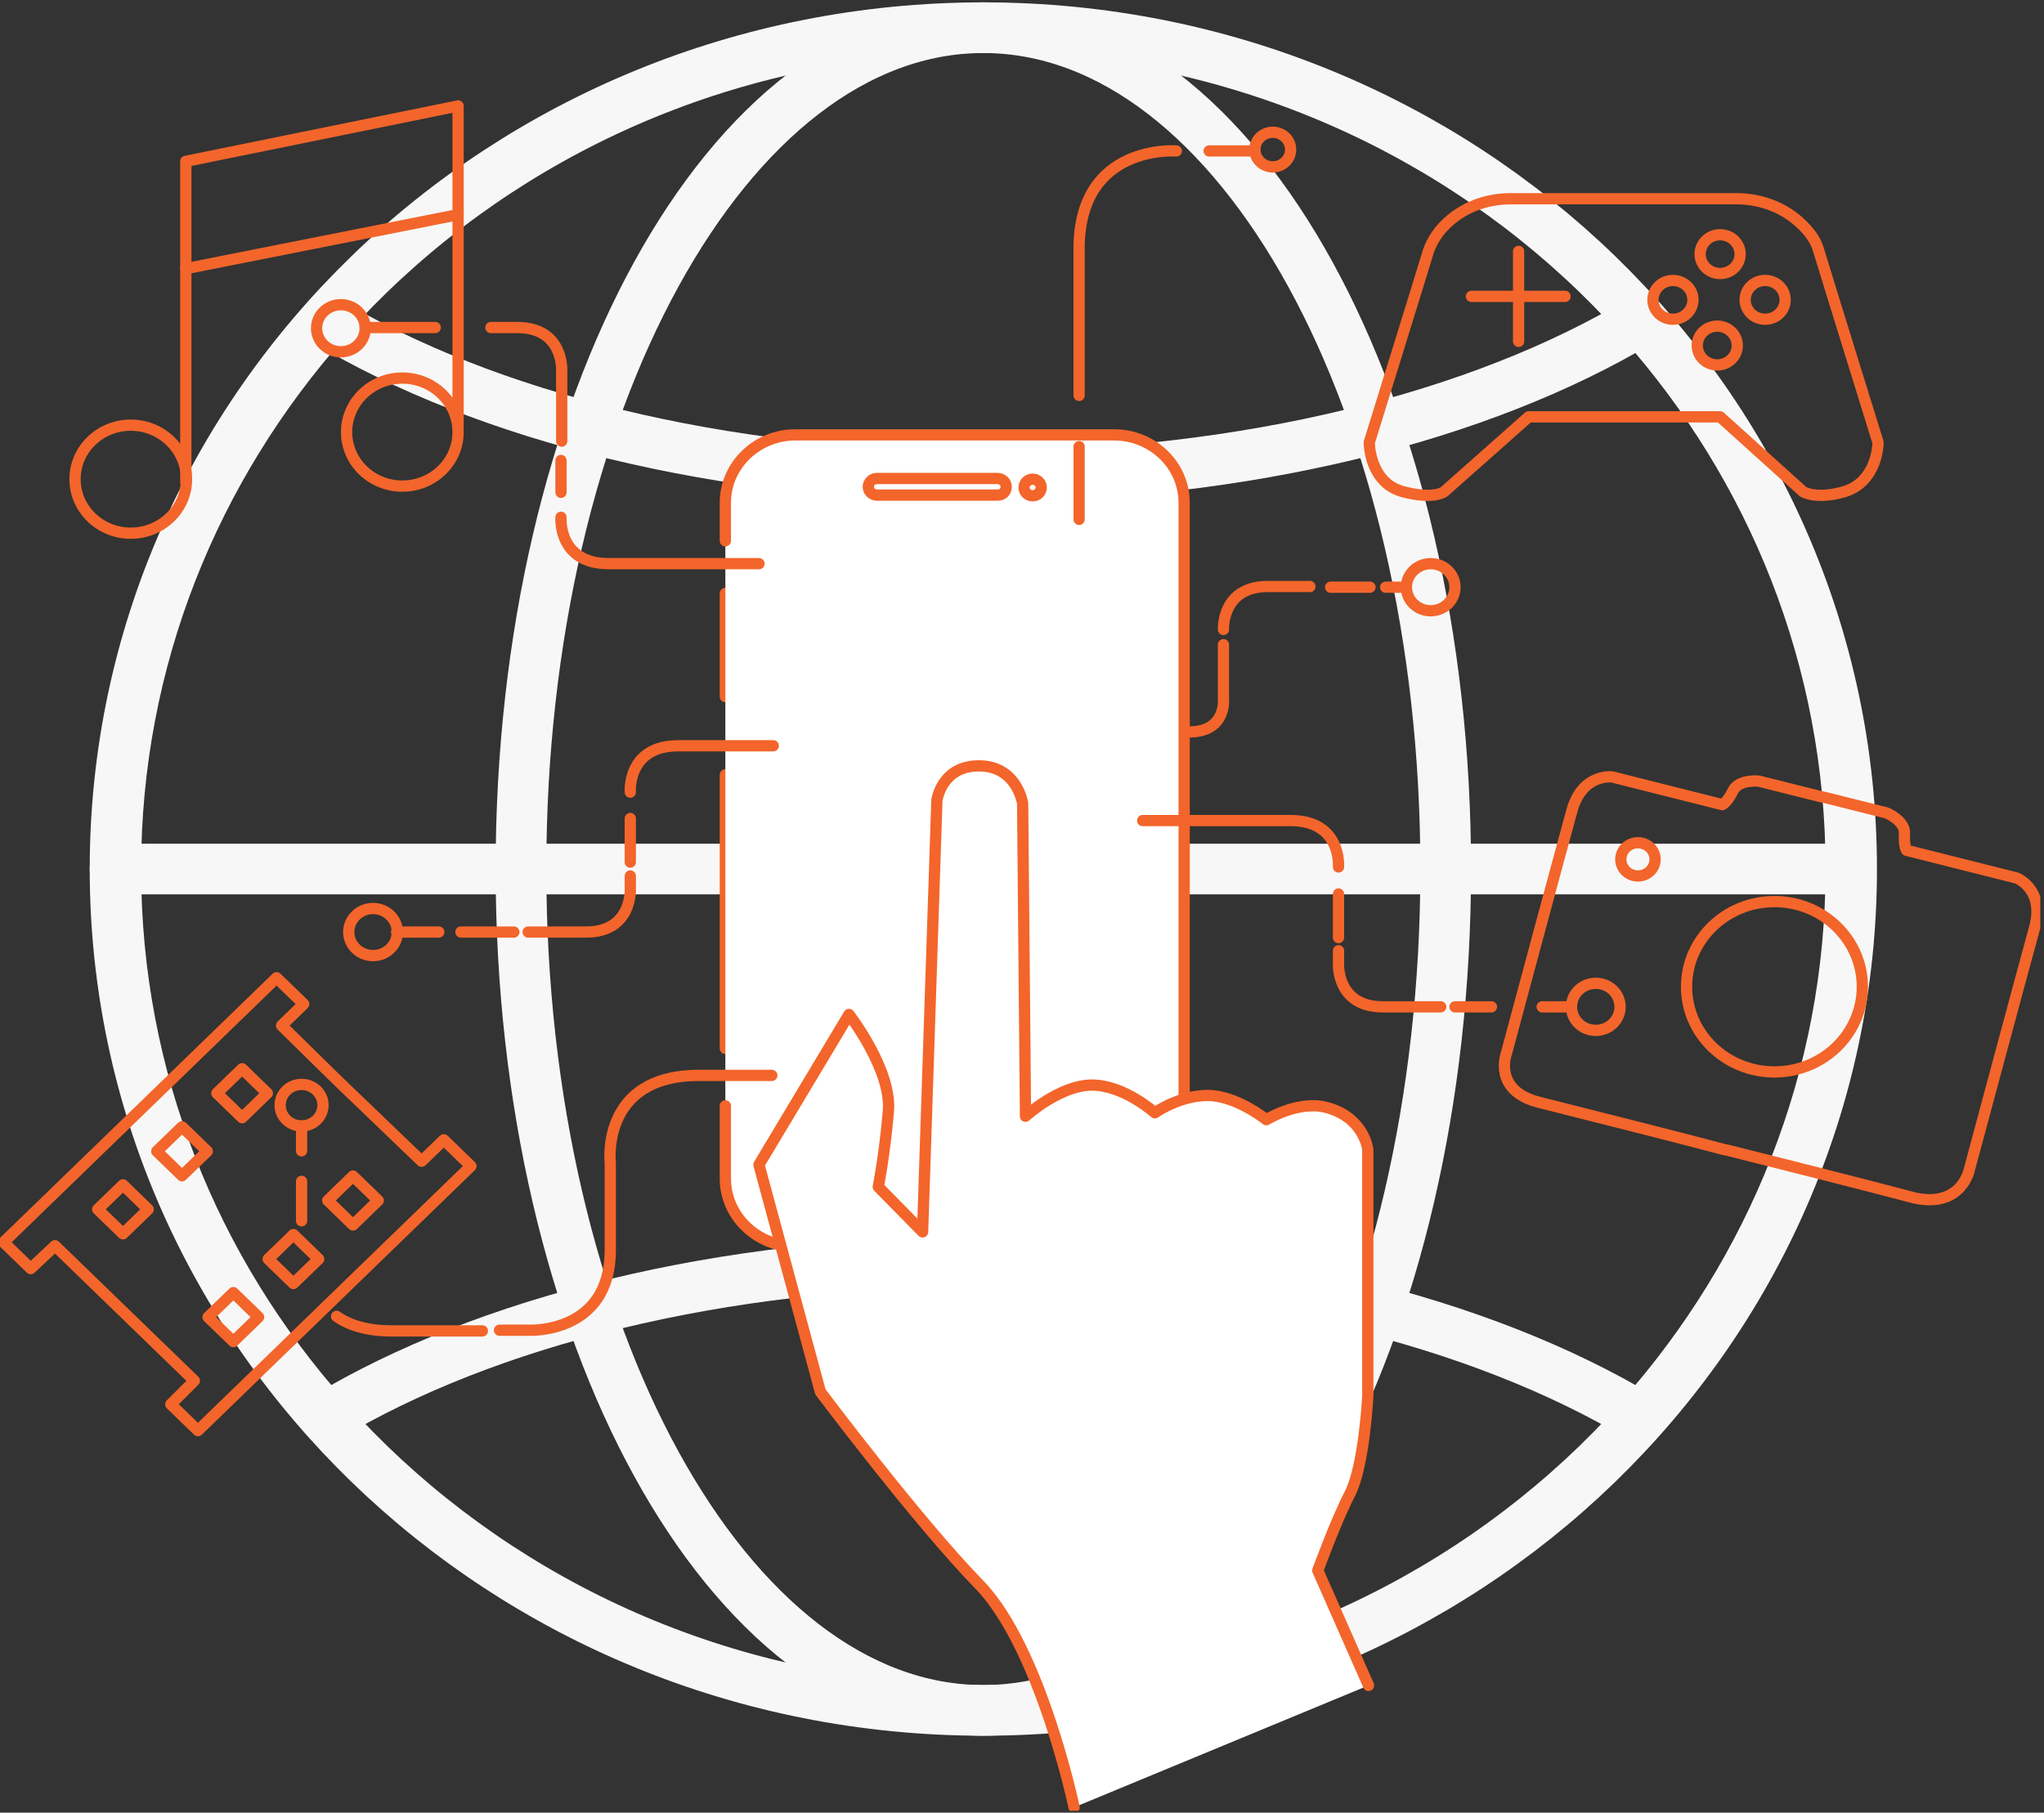 <svg viewBox="0 0 363 322" fill="none" xmlns="http://www.w3.org/2000/svg">
<rect x="0" y="0" width="363" height="322" fill="#333333" stroke="none"/>
<g clip-path="url(#clip0)">
<path d="M174.634 303.824C259.797 303.824 328.835 236.912 328.835 154.372C328.835 71.832 259.797 4.92 174.634 4.92C89.471 4.92 20.433 71.832 20.433 154.372C20.433 236.912 89.471 303.824 174.634 303.824Z" stroke="#F7F7F7" stroke-width="9" stroke-miterlimit="10" stroke-linecap="round" stroke-linejoin="round"/>
<path d="M174.634 303.824C219.984 303.824 256.747 236.912 256.747 154.372C256.747 71.832 219.984 4.92 174.634 4.92C129.284 4.92 92.52 71.832 92.52 154.372C92.52 236.912 129.284 303.824 174.634 303.824Z" stroke="#F7F7F7" stroke-width="9" stroke-miterlimit="10" stroke-linecap="round" stroke-linejoin="round"/>
<path d="M174.634 224.116C221.338 224.116 263.093 234.818 291.395 251.793C314.62 225.592 328.707 191.643 328.707 154.372C328.707 117.101 314.62 83.029 291.395 56.952C263.093 73.926 221.338 84.628 174.634 84.628C127.929 84.628 86.175 73.926 57.873 56.952C34.648 83.152 20.56 117.101 20.56 154.372C20.56 191.643 34.648 225.715 57.873 251.793C86.175 234.818 127.929 224.116 174.634 224.116Z" stroke="#F7F7F7" stroke-width="9" stroke-miterlimit="10" stroke-linecap="round" stroke-linejoin="round"/>
<path d="M20.433 154.372H328.708" stroke="#F7F7F7" stroke-width="9" stroke-miterlimit="10" stroke-linecap="round" stroke-linejoin="round"/>
<path d="M254.082 108.491C256.465 108.491 258.397 106.619 258.397 104.309C258.397 101.999 256.465 100.127 254.082 100.127C251.699 100.127 249.767 101.999 249.767 104.309C249.767 106.619 251.699 108.491 254.082 108.491Z" stroke="#F3652B" stroke-width="2" stroke-miterlimit="10" stroke-linecap="round" stroke-linejoin="round"/>
<path d="M246.086 104.309C251.035 104.309 249.512 104.309 249.512 104.309" stroke="#F3652B" stroke-width="2" stroke-miterlimit="10" stroke-linecap="round" stroke-linejoin="round"/>
<path d="M236.314 104.309C238.726 104.309 241.137 104.309 243.295 104.309" stroke="#F3652B" stroke-width="2" stroke-miterlimit="10" stroke-linecap="round" stroke-linejoin="round"/>
<path d="M217.277 111.812C217.277 111.812 216.896 104.186 225.146 104.186C227.938 104.186 227.303 104.186 232.634 104.186" stroke="#F3652B" stroke-width="2" stroke-miterlimit="10" stroke-linecap="round" stroke-linejoin="round"/>
<path d="M217.277 114.518V124.113C217.277 124.113 217.911 130.017 211.185 130.017C204.458 130.017 206.235 130.017 206.235 130.017" stroke="#F3652B" stroke-width="2" stroke-miterlimit="10" stroke-linecap="round" stroke-linejoin="round"/>
<path d="M128.818 123.743V105.416" stroke="#F3652B" stroke-width="2" stroke-miterlimit="10" stroke-linecap="round" stroke-linejoin="round"/>
<path d="M128.818 186.23V137.643" stroke="#F3652B" stroke-width="2" stroke-miterlimit="10" stroke-linecap="round" stroke-linejoin="round"/>
<path d="M128.818 96.067V89.302C128.818 82.66 134.402 77.247 141.255 77.247H197.859C204.713 77.247 210.297 82.66 210.297 89.302V209.355C210.297 215.998 204.713 221.41 197.859 221.41H141.255C134.402 221.41 128.818 215.998 128.818 209.355V196.44" fill="white"/>
<path d="M128.818 96.067V89.302C128.818 82.66 134.402 77.247 141.255 77.247H197.859C204.712 77.247 210.297 82.66 210.297 89.302V209.355C210.297 215.998 204.712 221.41 197.859 221.41H141.255C134.402 221.41 128.818 215.998 128.818 209.355V196.44" stroke="#F3652B" stroke-width="2" stroke-miterlimit="10" stroke-linecap="round" stroke-linejoin="round"/>
<path d="M177.172 87.949H155.724C154.962 87.949 154.201 87.334 154.201 86.473C154.201 85.735 154.835 84.997 155.724 84.997H177.172C177.934 84.997 178.695 85.612 178.695 86.473C178.695 87.334 178.061 87.949 177.172 87.949Z" stroke="#F3652B" stroke-width="2" stroke-miterlimit="10" stroke-linecap="round" stroke-linejoin="round"/>
<path d="M183.39 88.073C184.231 88.073 184.913 87.412 184.913 86.597C184.913 85.782 184.231 85.121 183.39 85.121C182.549 85.121 181.867 85.782 181.867 86.597C181.867 87.412 182.549 88.073 183.39 88.073Z" stroke="#F3652B" stroke-width="2" stroke-miterlimit="10" stroke-linecap="round" stroke-linejoin="round"/>
<path d="M190.752 321.044C190.752 321.044 184.787 292.63 173.872 281.437C162.957 270.243 145.697 247.241 145.697 247.241L134.782 206.895L150.774 180.203C150.774 180.203 158.515 190.166 157.754 197.547C157.119 205.05 155.977 210.831 155.977 210.831L163.846 218.827L166.384 142.194C166.384 142.194 167.146 136.044 173.872 136.044C180.598 136.044 181.614 142.686 181.614 142.686L182.121 198.285C182.121 198.285 188.213 192.749 193.924 192.749C199.636 192.749 205.093 197.67 205.093 197.67C205.093 197.67 209.408 194.595 214.485 194.595C219.561 194.595 224.892 198.9 224.892 198.9C224.892 198.9 230.476 195.456 235.425 196.686C242.279 198.408 242.913 204.189 242.913 204.189V247.979C242.913 247.979 242.279 260.403 239.741 265.323C237.202 270.243 234.029 278.976 234.029 278.976L243.04 299.395" fill="white"/>
<path d="M190.752 321.044C190.752 321.044 184.787 292.63 173.872 281.437C162.957 270.243 145.697 247.241 145.697 247.241L134.782 206.895L150.774 180.203C150.774 180.203 158.515 190.166 157.754 197.547C157.119 205.05 155.977 210.831 155.977 210.831L163.846 218.827L166.384 142.194C166.384 142.194 167.146 136.044 173.872 136.044C180.598 136.044 181.614 142.686 181.614 142.686L182.121 198.285C182.121 198.285 188.213 192.749 193.924 192.749C199.636 192.749 205.093 197.67 205.093 197.67C205.093 197.67 209.408 194.595 214.485 194.595C219.561 194.595 224.892 198.9 224.892 198.9C224.892 198.9 230.476 195.456 235.425 196.686C242.279 198.408 242.913 204.189 242.913 204.189V247.979C242.913 247.979 242.279 260.403 239.741 265.323C237.202 270.243 234.029 278.976 234.029 278.976L243.04 299.395" stroke="#F3652B" stroke-width="2" stroke-miterlimit="10" stroke-linecap="round" stroke-linejoin="round"/>
<path d="M333.53 78.6C333.53 78.6 324.9 50.801 322.996 44.528C322.489 42.683 321.347 41.207 320.077 39.977C317.032 36.902 312.716 35.303 308.401 35.303H288.983H287.714H268.296C263.854 35.303 259.666 36.902 256.62 39.977C255.351 41.207 254.336 42.806 253.701 44.528C251.798 50.801 243.167 78.6 243.167 78.6C243.167 78.6 243.167 85.735 249.132 87.334C254.717 88.81 256.493 87.334 256.493 87.334L271.469 74.049H287.841H289.11H305.482L320.204 87.334C320.204 87.334 322.489 88.81 327.565 87.334C333.53 85.489 333.53 78.6 333.53 78.6Z" stroke="#F3652B" stroke-width="2" stroke-miterlimit="10" stroke-linecap="round" stroke-linejoin="round"/>
<path d="M305.482 48.587C307.445 48.587 309.036 47.045 309.036 45.143C309.036 43.241 307.445 41.699 305.482 41.699C303.52 41.699 301.929 43.241 301.929 45.143C301.929 47.045 303.52 48.587 305.482 48.587Z" stroke="#F3652B" stroke-width="2" stroke-miterlimit="10" stroke-linecap="round" stroke-linejoin="round"/>
<path d="M313.478 56.706C315.441 56.706 317.032 55.164 317.032 53.261C317.032 51.359 315.441 49.817 313.478 49.817C311.515 49.817 309.924 51.359 309.924 53.261C309.924 55.164 311.515 56.706 313.478 56.706Z" stroke="#F3652B" stroke-width="2" stroke-miterlimit="10" stroke-linecap="round" stroke-linejoin="round"/>
<path d="M297.105 56.706C299.068 56.706 300.659 55.164 300.659 53.261C300.659 51.359 299.068 49.817 297.105 49.817C295.143 49.817 293.552 51.359 293.552 53.261C293.552 55.164 295.143 56.706 297.105 56.706Z" stroke="#F3652B" stroke-width="2" stroke-miterlimit="10" stroke-linecap="round" stroke-linejoin="round"/>
<path d="M304.974 64.824C306.937 64.824 308.528 63.282 308.528 61.38C308.528 59.477 306.937 57.935 304.974 57.935C303.011 57.935 301.42 59.477 301.42 61.38C301.42 63.282 303.011 64.824 304.974 64.824Z" stroke="#F3652B" stroke-width="2" stroke-miterlimit="10" stroke-linecap="round" stroke-linejoin="round"/>
<path d="M269.692 44.651V60.642" stroke="#F3652B" stroke-width="2" stroke-miterlimit="10" stroke-linecap="round" stroke-linejoin="round"/>
<path d="M277.943 52.647H261.317" stroke="#F3652B" stroke-width="2" stroke-miterlimit="10" stroke-linecap="round" stroke-linejoin="round"/>
<path d="M349.775 207.634C349.775 207.634 359.421 171.716 361.325 164.828C363.228 157.94 358.152 155.971 358.152 155.971L338.607 151.051C338.607 151.051 338.099 150.436 338.226 148.099C338.353 145.762 335.053 144.409 335.053 144.409L324.266 141.703L323.123 141.457L312.336 138.751C312.336 138.751 308.782 138.382 307.767 140.473C306.752 142.564 305.863 142.933 305.863 142.933L286.318 138.013C286.318 138.013 280.861 137.275 279.084 144.286C277.18 151.174 267.535 187.092 267.535 187.092C267.535 187.092 264.997 193.734 273.373 195.825C280.734 197.67 301.167 202.837 306.117 204.19C306.878 204.313 307.259 204.436 307.259 204.436C312.209 205.666 332.642 210.832 340.003 212.8C348.506 214.645 349.775 207.634 349.775 207.634Z" stroke="#F3652B" stroke-width="2" stroke-miterlimit="10" stroke-linecap="round" stroke-linejoin="round"/>
<path d="M315.128 190.413C323.749 190.413 330.738 183.639 330.738 175.283C330.738 166.927 323.749 160.153 315.128 160.153C306.507 160.153 299.518 166.927 299.518 175.283C299.518 183.639 306.507 190.413 315.128 190.413Z" stroke="#F3652B" stroke-width="2" stroke-miterlimit="10" stroke-linecap="round" stroke-linejoin="round"/>
<path d="M290.887 155.602C292.57 155.602 293.933 154.281 293.933 152.65C293.933 151.02 292.57 149.698 290.887 149.698C289.205 149.698 287.842 151.02 287.842 152.65C287.842 154.281 289.205 155.602 290.887 155.602Z" stroke="#F3652B" stroke-width="2" stroke-miterlimit="10" stroke-linecap="round" stroke-linejoin="round"/>
<path d="M32.998 85.735V28.66L81.352 18.82V75.526" stroke="#F3652B" stroke-width="2" stroke-miterlimit="10" stroke-linecap="round" stroke-linejoin="round"/>
<path d="M23.225 94.714C28.692 94.714 33.124 90.419 33.124 85.12C33.124 79.821 28.692 75.525 23.225 75.525C17.758 75.525 13.325 79.821 13.325 85.12C13.325 90.419 17.758 94.714 23.225 94.714Z" stroke="#F3652B" stroke-width="2" stroke-miterlimit="10" stroke-linecap="round" stroke-linejoin="round"/>
<path d="M71.452 86.35C76.919 86.35 81.352 82.055 81.352 76.756C81.352 71.457 76.919 67.161 71.452 67.161C65.985 67.161 61.553 71.457 61.553 76.756C61.553 82.055 65.985 86.35 71.452 86.35Z" stroke="#F3652B" stroke-width="2" stroke-miterlimit="10" stroke-linecap="round" stroke-linejoin="round"/>
<path d="M32.998 47.726L81.352 38.132" stroke="#F3652B" stroke-width="2" stroke-miterlimit="10" stroke-linecap="round" stroke-linejoin="round"/>
<path d="M78.814 202.468L74.879 206.281L61.172 193.119L58.761 190.782L50.004 182.172L53.938 178.358L49.116 173.684L0.635 220.672L5.457 225.347L9.772 221.287L18.529 229.775L20.941 232.112L34.521 245.273L30.332 249.456L35.155 254.13L83.636 207.142L78.814 202.468Z" stroke="#F3652B" stroke-width="2" stroke-miterlimit="10" stroke-linecap="round" stroke-linejoin="round"/>
<path d="M47.482 194.195L42.995 189.846L38.508 194.195L42.995 198.544L47.482 194.195Z" stroke="#F3652B" stroke-width="2" stroke-miterlimit="10" stroke-linecap="round" stroke-linejoin="round"/>
<path d="M36.814 204.507L32.327 200.158L27.84 204.507L32.327 208.856L36.814 204.507Z" stroke="#F3652B" stroke-width="2" stroke-miterlimit="10" stroke-linecap="round" stroke-linejoin="round"/>
<path d="M26.324 214.821L21.837 210.472L17.35 214.821L21.837 219.17L26.324 214.821Z" stroke="#F3652B" stroke-width="2" stroke-miterlimit="10" stroke-linecap="round" stroke-linejoin="round"/>
<path d="M67.173 213.252L62.686 208.903L58.199 213.252L62.686 217.601L67.173 213.252Z" stroke="#F3652B" stroke-width="2" stroke-miterlimit="10" stroke-linecap="round" stroke-linejoin="round"/>
<path d="M56.594 223.653L52.107 219.304L47.62 223.653L52.107 228.001L56.594 223.653Z" stroke="#F3652B" stroke-width="2" stroke-miterlimit="10" stroke-linecap="round" stroke-linejoin="round"/>
<path d="M45.925 233.965L41.438 229.616L36.951 233.965L41.438 238.314L45.925 233.965Z" stroke="#F3652B" stroke-width="2" stroke-miterlimit="10" stroke-linecap="round" stroke-linejoin="round"/>
<path d="M191.64 86.842V79.339V92.254" stroke="#F3652B" stroke-width="2" stroke-miterlimit="10" stroke-linecap="round" stroke-linejoin="round"/>
<path d="M208.901 26.816C208.901 26.816 191.64 25.462 191.64 44.159V60.273V70.237" stroke="#F3652B" stroke-width="2" stroke-miterlimit="10" stroke-linecap="round" stroke-linejoin="round"/>
<path d="M222.861 26.815H214.739" stroke="#F3652B" stroke-width="2" stroke-miterlimit="10" stroke-linecap="round" stroke-linejoin="round"/>
<path d="M226.034 29.645C227.787 29.645 229.207 28.268 229.207 26.569C229.207 24.871 227.787 23.494 226.034 23.494C224.282 23.494 222.862 24.871 222.862 26.569C222.862 28.268 224.282 29.645 226.034 29.645Z" stroke="#F3652B" stroke-width="2" stroke-miterlimit="10" stroke-linecap="round" stroke-linejoin="round"/>
<path d="M283.399 183.032C285.782 183.032 287.714 181.16 287.714 178.85C287.714 176.54 285.782 174.668 283.399 174.668C281.016 174.668 279.084 176.54 279.084 178.85C279.084 181.16 281.016 183.032 283.399 183.032Z" stroke="#F3652B" stroke-width="2" stroke-miterlimit="10" stroke-linecap="round" stroke-linejoin="round"/>
<path d="M273.88 178.85H279.083" stroke="#F3652B" stroke-width="2" stroke-miterlimit="10" stroke-linecap="round" stroke-linejoin="round"/>
<path d="M258.396 178.85H264.869" stroke="#F3652B" stroke-width="2" stroke-miterlimit="10" stroke-linecap="round" stroke-linejoin="round"/>
<path d="M237.71 168.887V171.224C237.71 171.224 237.329 178.851 245.578 178.851H255.858" stroke="#F3652B" stroke-width="2" stroke-miterlimit="10" stroke-linecap="round" stroke-linejoin="round"/>
<path d="M237.709 158.801V166.55" stroke="#F3652B" stroke-width="2" stroke-miterlimit="10" stroke-linecap="round" stroke-linejoin="round"/>
<path d="M202.935 145.762C202.935 145.762 219.434 145.762 229.207 145.762C238.344 145.762 237.71 154.003 237.71 154.003" stroke="#F3652B" stroke-width="2" stroke-miterlimit="10" stroke-linecap="round" stroke-linejoin="round"/>
<path d="M60.538 62.487C62.922 62.487 64.853 60.615 64.853 58.305C64.853 55.995 62.922 54.123 60.538 54.123C58.155 54.123 56.223 55.995 56.223 58.305C56.223 60.615 58.155 62.487 60.538 62.487Z" stroke="#F3652B" stroke-width="2" stroke-miterlimit="10" stroke-linecap="round" stroke-linejoin="round"/>
<path d="M77.291 58.182H73.484H64.854" stroke="#F3652B" stroke-width="2" stroke-miterlimit="10" stroke-linecap="round" stroke-linejoin="round"/>
<path d="M87.19 58.182H91.886C100.135 58.182 99.755 65.808 99.755 65.808V78.355" stroke="#F3652B" stroke-width="2" stroke-miterlimit="10" stroke-linecap="round" stroke-linejoin="round"/>
<path d="M99.628 87.457V81.799" stroke="#F3652B" stroke-width="2" stroke-miterlimit="10" stroke-linecap="round" stroke-linejoin="round"/>
<path d="M99.628 91.885C99.628 91.885 98.993 100.127 108.131 100.127C114.604 100.127 134.783 100.127 134.783 100.127" stroke="#F3652B" stroke-width="2" stroke-miterlimit="10" stroke-linecap="round" stroke-linejoin="round"/>
<path d="M66.249 169.748C68.632 169.748 70.564 167.875 70.564 165.566C70.564 163.256 68.632 161.383 66.249 161.383C63.866 161.383 61.934 163.256 61.934 165.566C61.934 167.875 63.866 169.748 66.249 169.748Z" stroke="#F3652B" stroke-width="2" stroke-miterlimit="10" stroke-linecap="round" stroke-linejoin="round"/>
<path d="M77.925 165.566H70.437" stroke="#F3652B" stroke-width="2" stroke-miterlimit="10" stroke-linecap="round" stroke-linejoin="round"/>
<path d="M91.251 165.566H81.859" stroke="#F3652B" stroke-width="2" stroke-miterlimit="10" stroke-linecap="round" stroke-linejoin="round"/>
<path d="M111.939 155.602V157.939C111.939 157.939 112.32 165.566 104.071 165.566H93.791" stroke="#F3652B" stroke-width="2" stroke-miterlimit="10" stroke-linecap="round" stroke-linejoin="round"/>
<path d="M111.938 145.393V153.142" stroke="#F3652B" stroke-width="2" stroke-miterlimit="10" stroke-linecap="round" stroke-linejoin="round"/>
<path d="M137.321 132.477C137.321 132.477 130.214 132.477 120.442 132.477C111.304 132.477 111.938 140.718 111.938 140.718" stroke="#F3652B" stroke-width="2" stroke-miterlimit="10" stroke-linecap="round" stroke-linejoin="round"/>
<path d="M88.713 236.294H93.916C93.916 236.294 108.385 237.032 108.385 222.025V206.65C108.385 206.65 106.481 191.028 124.122 191.028H137.067" stroke="#F3652B" stroke-width="2" stroke-miterlimit="10" stroke-linecap="round" stroke-linejoin="round"/>
<path d="M59.776 233.834C62.061 235.433 65.234 236.417 69.549 236.417C71.453 236.417 80.337 236.417 85.667 236.417" stroke="#F3652B" stroke-width="2" stroke-miterlimit="10" stroke-linecap="round" stroke-linejoin="round"/>
<path d="M53.558 209.848V216.859" stroke="#F3652B" stroke-width="2" stroke-miterlimit="10" stroke-linecap="round" stroke-linejoin="round"/>
<path d="M53.558 200.008V204.436" stroke="#F3652B" stroke-width="2" stroke-miterlimit="10" stroke-linecap="round" stroke-linejoin="round"/>
<path d="M53.558 200.007C55.66 200.007 57.365 198.355 57.365 196.317C57.365 194.279 55.66 192.627 53.558 192.627C51.455 192.627 49.75 194.279 49.75 196.317C49.75 198.355 51.455 200.007 53.558 200.007Z" stroke="#F3652B" stroke-width="2" stroke-miterlimit="10" stroke-linecap="round" stroke-linejoin="round"/>
</g>
<defs>
<clipPath id="clip0">
<rect width="362.34" height="321.66" fill="white"/>
</clipPath>
</defs>
</svg>

